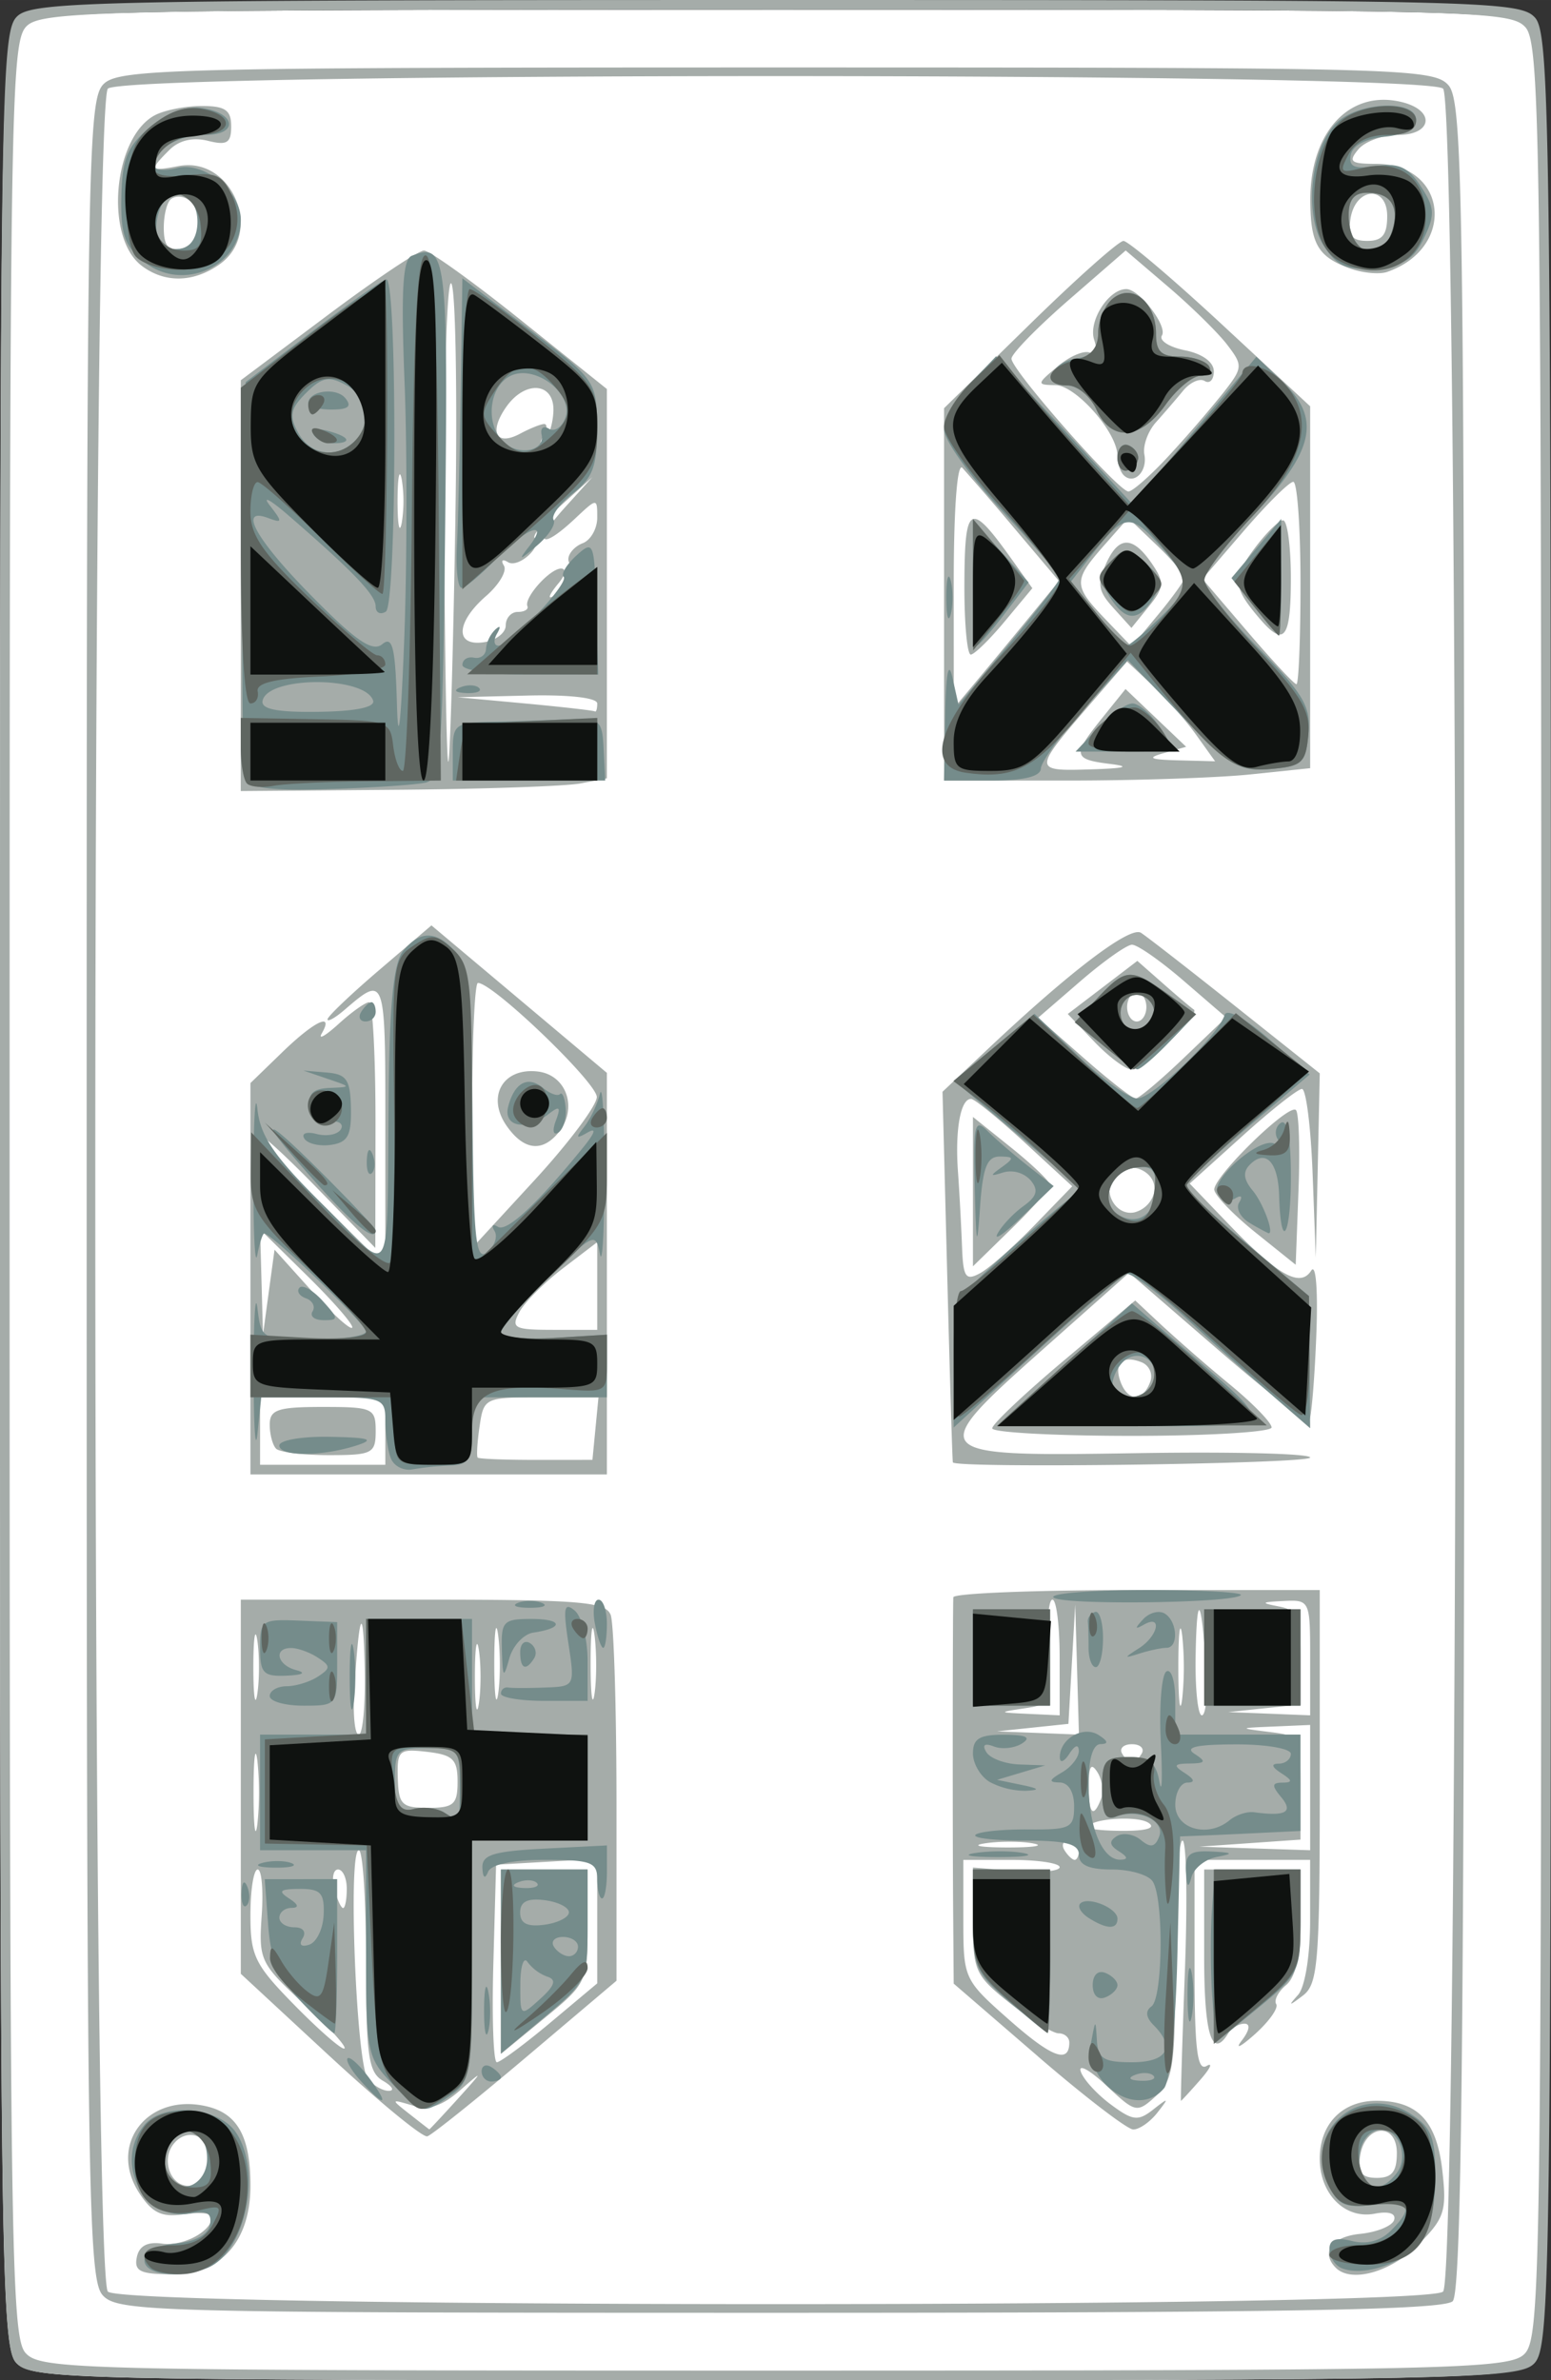 <svg xmlns="http://www.w3.org/2000/svg" viewBox="0 0 42.598 65.352" height="247" width="161"><rect x="0" y="0" width="42.598" height="65.352" fill="#333333" stroke="none"/><path d="M220.218-27.087c-.403-.445-.438-3.053-.438-32.106 0-30.299.02-31.64.483-32.06.442-.4 2.253-.438 20.597-.438 19.149 0 20.134.023 20.55.484.403.445.438 3.053.438 32.106 0 30.299-.02 31.64-.483 32.06-.442.4-2.253.438-20.597.438-19.149 0-20.134-.023-20.55-.484z" style="fill:#fff;fill-opacity:1;stroke-width:.265" transform="translate(-133.308 27.663)"/><path style="fill:#fff;fill-opacity:1;stroke-width:.266" d="M-192.87 28.912c-.407-.444-.443-3.052-.443-32.106 0-30.298.02-31.64.49-32.06.445-.399 2.275-.437 20.808-.437 19.347 0 20.342.023 20.763.484.406.444.442 3.052.442 32.105 0 30.3-.02 31.64-.488 32.06-.446.4-2.276.438-20.81.438-19.346 0-20.341-.023-20.762-.484z" transform="translate(193.313 35.956)"/><path style="fill:#a5aca9;stroke-width:.265" d="M-233.893 125.888c-.402-.444-.438-3.062-.438-32.238 0-30.427.02-31.773.484-32.192.442-.4 2.271-.438 20.861-.438 19.405 0 20.398.023 20.815.484.403.444.438 3.061.438 32.238 0 30.427-.02 31.772-.484 32.192-.441.4-2.27.438-20.86.438-19.406 0-20.399-.023-20.816-.484zm41.412-.219c.463-.42.484-1.756.484-31.927 0-28.93-.036-31.53-.438-31.974-.417-.46-1.402-.484-20.55-.484-18.345 0-20.156.039-20.597.438-.464.42-.484 1.757-.484 31.928 0 28.93.035 31.529.438 31.973.417.461 1.401.484 20.55.484 18.344 0 20.155-.038 20.597-.438zm-39.03-1.633c-.403-.444-.439-2.933-.439-30.386 0-28.633.021-29.92.484-30.34.44-.399 2.106-.438 18.48-.438 17.098 0 18.018.024 18.434.484.402.444.438 2.941.438 30.506 0 22.998-.074 30.097-.318 30.34-.24.241-4.706.318-18.48.318-17.259 0-18.184-.024-18.6-.484zm36.815-.098c.46-.461.46-60.023 0-60.484-.46-.46-36.212-.46-36.671 0-.461.461-.461 60.023 0 60.484.459.459 36.212.459 36.67 0zm-35.877-.94c.062-.312.288-.435.696-.377.579.082 1.367-.341 1.367-.734 0-.102-.347-.135-.77-.073-.607.09-.866-.033-1.22-.573-.888-1.356.247-2.79 1.883-2.38.822.207 1.165.845 1.165 2.166 0 1.526-.804 2.435-2.155 2.435-.867 0-1.042-.084-.966-.463zm2.01-2.614c.096-.662-.577-1.01-.99-.512-.387.465-.057 1.255.481 1.152.236-.045.466-.333.51-.64zm30.921 2.901c-.421-.421-.113-.855.663-.931.462-.046.883-.216.937-.38.06-.182-.144-.25-.533-.175-.816.156-1.508-.538-1.508-1.512 0-.954.621-1.588 1.556-1.588 1.134 0 1.657.555 1.811 1.922.125 1.106.059 1.308-.668 2.034-.748.749-1.836 1.052-2.258.63zm1.676-3.15c0-.869-.885-.791-1.01.088-.065.45.046.593.462.593.412 0 .548-.169.548-.681zm-29.303-2.655-2.447-2.267V104.94h4.999c4.314 0 5.02.057 5.159.418.088.23.16 2.585.16 5.232v4.813l-2.484 2.101c-1.367 1.156-2.587 2.133-2.712 2.171-.125.039-1.329-.95-2.675-2.196zm3.523 1.154c.692-.766.7-.792.072-.24-.514.452-.873.57-1.323.435-.605-.18-.607-.176-.089.231.291.229.537.42.546.424.009.005.366-.378.794-.85zm-2.068-.485c-.398-.232-.463-.693-.463-3.3 0-1.666-.089-3.03-.198-3.03-.303 0-.07 5.895.248 6.279.154.185.414.333.578.328.164-.004.09-.129-.165-.277zm4.594-1.591 1.293-1.083v-3.418l-1.389.08-1.389.08-.075 2.712c-.042 1.491.002 2.712.095 2.712.094 0 .754-.488 1.465-1.083zm-1.352-1.678v-2.531h2.38v1.556c0 1.522-.024 1.576-1.19 2.53l-1.19.977zm-5.426 1.143c-1.18-1.087-1.229-1.19-1.145-2.405.049-.698 0-1.27-.11-1.27-.11.001-.199.563-.199 1.249 0 1.13.117 1.365 1.241 2.507.683.693 1.287 1.214 1.343 1.158.056-.056-.452-.614-1.13-1.239zm1.192-3.145c0-.29-.108-.529-.24-.529-.131 0-.177.238-.101.53.076.29.184.528.24.528.056 0 .101-.238.101-.529zm-2.454-3.506c-.059-.472-.107-.086-.107.86s.048 1.333.107.86a8.42 8.42 0 0 0 0-1.72zm5.497.564c0-.61-.127-.734-.832-.817-.778-.09-.83-.044-.81.72.022.73.11.817.833.817.704 0 .809-.094.809-.72zm-2.55-3.077c-.037-1.85-.148-1.645-.285.53-.044.69.01 1.256.121 1.256.11 0 .184-.804.164-1.786zm3.136-.53c-.06-.4-.11-.072-.11.728 0 .8.05 1.128.11.728.06-.4.06-1.055 0-1.455zm-6.085-.264c-.06-.4-.11-.073-.11.728 0 .8.05 1.128.11.727.06-.4.06-1.055 0-1.455zm6.617-.127c-.06-.476-.109-.15-.11.723-.001.873.047 1.262.107.864.06-.397.062-1.112.003-1.587zm2.646 0c-.06-.476-.109-.15-.11.723-.001.873.047 1.262.107.864.06-.397.061-1.112.003-1.587zm12.177 11.542-2.315-1.998-.016-2.162c-.016-2.214-.012-8.09.006-8.445.006-.11 2.272-.199 5.037-.199h5.027v5.392c0 4.825-.048 5.428-.463 5.742-.394.298-.413.295-.132-.02.19-.214.33-1.08.33-2.039v-1.667h-3.174v2.927c0 2.267.074 2.882.33 2.732.182-.106.104.065-.173.381-.277.316-.515.575-.53.576-.013 0 .035-1.608.108-3.573.073-1.965.043-3.573-.066-3.572-.11 0-.198 1.47-.198 3.267 0 2.94-.054 3.314-.534 3.749-.52.47-.555.463-1.358-.29-.453-.425-.771-.601-.706-.392.064.21.432.616.816.903.611.456.758.475 1.174.148.433-.34.443-.332.112.09-.2.254-.497.46-.661.456-.164-.004-1.34-.906-2.614-2.005zm.86-.384c0-.137-.132-.249-.293-.249-.16 0-.756-.367-1.323-.816-.974-.772-1.03-.895-1.03-2.276v-1.46l1.19.095c.656.053 1.191.005 1.191-.105s-.595-.2-1.323-.2h-1.322v1.639c0 1.623.012 1.65 1.256 2.75 1.175 1.037 1.654 1.217 1.654.622zm.265-5.276c0-.146-.127-.265-.28-.265-.155 0-.207.12-.117.265.09.145.216.264.28.264.064 0 .117-.119.117-.264zm-1.254-.186c-.325-.063-.92-.065-1.322-.004-.403.06-.136.112.591.114.728.002 1.057-.048.731-.11zm7.604-1.534v-1.72l-.993.043c-.976.041-.979.044-.132.149.85.105.86.122.86 1.531v1.425l-1.39.097-1.388.097 1.521.049 1.522.049zm-4.45.962c-.321-.204-1.636-.102-1.636.127 0 .056.447.1.992.098.633-.003.866-.084.645-.225zm-1.292-.655c.075-.195.03-.523-.1-.728-.171-.271-.237-.175-.24.355-.004.79.126.932.34.373zm1.111-1.233c.09-.145-.029-.265-.264-.265-.236 0-.355.12-.265.265.09.146.21.265.265.265.055 0 .174-.12.264-.265zm-1.77-2.315-.051-1.786-.094 1.638-.093 1.639-.98.103-.98.103 1.124.044 1.125.045zm2.888-.926c-.059-.473-.107-.086-.107.86s.048 1.333.107.86a8.42 8.42 0 0 0 0-1.72zm-3.367.595c0-.873-.089-1.587-.198-1.588-.11 0-.158.646-.109 1.436.087 1.4.07 1.438-.661 1.548-.728.109-.725.114.109.152l.86.04zm4.024.33c-.13-2.01-.256-2.183-.289-.396-.017.91.06 1.654.17 1.654.11 0 .164-.566.12-1.257zm2.856-.33c0-1.564-.011-1.587-.728-1.551-.624.03-.643.052-.132.15.52.1.595.278.595 1.404v1.288l-.992.104-.992.104 1.124.044 1.125.045zm-1.878 10.517c.215-.28.244-.463.073-.463-.154 0-.355.12-.444.265-.449.725-.662.042-.662-2.117v-2.381h2.646v1.423c0 .937-.135 1.534-.394 1.75-.217.18-.34.415-.273.523.067.108-.199.481-.59.83-.391.348-.552.425-.356.17zm-27.227-20.916v-5.372l.873-.846c.885-.858 1.432-1.117 1.085-.515-.105.182.104.063.464-.264.36-.328.737-.595.837-.595.1 0 .179 1.518.176 3.373l-.005 3.373-1.583-1.627c-.87-.895-1.582-1.546-1.582-1.447 0 .098.774.946 1.72 1.884l1.72 1.704v-3.91c0-4.098-.001-4.102-1.125-3.137-.255.219-.463.334-.463.257 0-.078.642-.69 1.427-1.36l1.427-1.22 2.41 2.025 2.409 2.025v11.024h-9.79zm3.705 4.182v-.927h-3.44V101.237h3.44zm-2.999.485c-.097-.097-.176-.395-.176-.662 0-.411.22-.485 1.455-.485 1.376 0 1.455.036 1.455.662 0 .614-.091.661-1.279.661-.703 0-1.358-.08-1.455-.176zm8.77-.553.083-.859h-1.574c-1.548 0-1.577.014-1.691.796-.064.437-.088.824-.052.86.035.035.759.064 1.608.063l1.543-.001.083-.859zm-7.801-3.788c.557.619 1.06 1.077 1.118 1.019.058-.058-.487-.69-1.211-1.403l-1.317-1.297.04 1.445.04 1.446.158-1.167.159-1.167zm7.85-.127v-1.204l-.938.716c-.517.394-1.057.936-1.2 1.204-.236.441-.146.488.938.488h1.2zm-.012-5.186c.011-.386-2.85-3.135-3.265-3.135-.089 0-.161 1.637-.16 3.638l.002 3.638 1.705-1.852c.938-1.018 1.711-2.048 1.718-2.289zm-2.474.793c-.563-.805-.108-1.607.85-1.496.8.092 1.113 1.025.566 1.684-.45.541-.952.474-1.416-.188zm12.253 9.235c-.013-.036-.083-2.34-.154-5.12l-.13-5.055 1.278-1.204c2.253-2.123 3.876-3.351 4.173-3.16.16.102 1.33 1.012 2.6 2.022l2.31 1.837-.054 2.529-.055 2.529-.088-2.315c-.048-1.273-.18-2.315-.292-2.315-.112 0-.852.584-1.643 1.299l-1.44 1.299 1.059 1.103c1.358 1.416 1.975 1.765 2.278 1.287.132-.21.19.55.138 1.83-.048 1.202-.137 2.236-.198 2.297-.06.06-1.197-.83-2.526-1.979l-2.415-2.089-2.277 2.023c-3.363 2.988-3.332 3.024 2.486 2.93 2.62-.043 4.763.011 4.763.12 0 .173-9.752.305-9.813.132zm2.246-6.514 1.033-1.065-1.297-1.194c-.714-.656-1.379-1.198-1.478-1.204-.289-.017-.445.83-.365 1.974.041.582.091 1.509.112 2.06.032.869.098.968.5.748.254-.139.927-.732 1.495-1.319zm-1.694-.919v-2.05l1.059.85c.582.468 1.058.926 1.058 1.017 0 .092-.476.632-1.058 1.2l-1.059 1.034zm4.978.021c.105-.547-.659-.915-1.062-.512s-.035 1.167.512 1.062a.75.75 0 0 0 .55-.55zm.814-3.692 1.162-1.111-1.162-1.002c-.639-.552-1.28-1-1.426-.995-.146.004-.785.457-1.421 1.007l-1.157 1 1.26 1.108c.693.61 1.333 1.108 1.421 1.107.089-.002.684-.503 1.323-1.114zm-2.456-.442-.732-.764.956-.729.955-.729.72.634c.395.348.77.664.831.702.194.118-1.385 1.65-1.7 1.65-.164 0-.627-.343-1.03-.764zm1.427-.955c0-.218-.12-.397-.265-.397-.145 0-.264.179-.264.397 0 .218.119.397.264.397.146 0 .265-.179.265-.397zm-4.234 11.567c0-.113.884-.95 1.964-1.858l1.964-1.652.748.7a49.481 49.481 0 0 0 1.873 1.625c.618.51 1.124 1.031 1.124 1.16 0 .127-1.726.232-3.836.232s-3.837-.093-3.837-.207zm4.333-1.258a.422.422 0 0 0-.247-.562c-.518-.199-.754.04-.555.56.201.524.602.524.802.001zm2.89-4.125c-.61-.491-1.116-1.017-1.124-1.17-.017-.363 2.05-2.378 2.243-2.185.081.082.113 1.07.07 2.198l-.077 2.049zm-27.86-17.754V71.46l2.377-1.78c1.308-.98 2.501-1.781 2.653-1.781.152 0 1.344.855 2.65 1.901l2.374 1.901V82.39l-.728.14c-.4.076-2.662.155-5.027.174l-4.3.035zm5.893-1.87c.057-3.462.004-6.356-.117-6.431-.12-.075-.206 2.936-.19 6.692.018 3.756.07 6.65.118 6.432.047-.218.133-3.23.19-6.692zm3.896 5.105c0-.156-.784-.245-1.918-.217l-1.918.046 1.852.171c1.019.095 1.882.193 1.918.218.037.026.066-.072.066-.218zm-2.513-2.143c0-.203.149-.37.33-.37.182 0 .302-.071.265-.158-.098-.233.618-1.033.925-1.033.147 0 .119.176-.065.397-.516.622-.141.464.422-.178.277-.316.355-.487.173-.38-.182.105-.33.063-.33-.096s.178-.357.397-.44c.218-.085.396-.4.396-.7 0-.545-.002-.545-.612.028-.947.89-1.168.68-.297-.284l.777-.86-.857.774c-.471.426-.8.832-.73.902.227.227-.449.837-.733.661-.151-.093-.201-.05-.111.096.09.146-.13.52-.488.832-.835.726-.865 1.394-.057 1.27.327-.05.595-.257.595-.46zm-2.856-4.008c-.063-.328-.115-.06-.115.595s.052.923.115.595a3.768 3.768 0 0 0 0-1.19zm3.912-1.521c.091 0 .08.148-.025.33-.104.182-.09.24.03.13.122-.11.234-.473.248-.807.035-.795-.77-.87-1.295-.123-.484.691-.278 1.088.381.735.273-.146.57-.265.661-.265zm10.982 4.678v-5.112l2.348-2.297c1.29-1.263 2.451-2.296 2.58-2.296.127 0 1.333 1.022 2.68 2.27l2.447 2.27v9.936l-1.627.17c-.894.094-3.156.17-5.027.17h-3.4zm4.564 4.655c-1.027-.127-1.046-.235-.218-1.264l.638-.793.833.793.832.793-.612.173c-.478.134-.39.178.398.199l1.01.026-.522-.728c-.286-.4-.83-1.016-1.209-1.37l-.688-.641-.991 1.145c-1.602 1.851-1.602 1.864-.013 1.816.95-.029 1.125-.077.543-.149zm-2.189-4.068.782-.953-1.208-1.429a83.214 83.214 0 0 0-1.446-1.68c-.142-.15-.237 1.136-.237 3.175l.001 3.427.663-.794c.365-.437 1.015-1.222 1.445-1.746zm-1.816-.916c.011-2.18.155-2.245 1.327-.598l.539.757-.75.901c-.411.496-.834.91-.938.921-.104.01-.184-.88-.178-1.98zm9.231.016c0-1.528-.09-2.778-.198-2.778-.11 0-.715.6-1.347 1.333l-1.148 1.333 1.235 1.445c.679.795 1.285 1.445 1.346 1.445.062 0 .112-1.25.112-2.778zm-1.11.992c-.744-.867-.767-1.113-.175-1.912.325-.44.687-.8.806-.8.118 0 .214.715.214 1.588 0 1.658-.18 1.898-.844 1.124zm-2.072-1.14c.004-.083-.343-.485-.77-.894l-.778-.745-.67.761c-.845.962-.843 1.097.038 2.017l.724.755.724-.873c.399-.48.728-.94.732-1.022zm-1.96.83c-.42-.465-.45-.659-.188-1.233.347-.762.744-.742 1.28.065.312.47.296.621-.116 1.13l-.477.589zm1.538-4.188a35.121 35.121 0 0 0 1.482-1.715c.542-.693.546-.748.107-1.323-.253-.33-.983-1.047-1.623-1.593l-1.163-.993-1.569 1.363c-.862.75-1.568 1.474-1.568 1.608 0 .313 2.936 3.646 3.212 3.646.114 0 .619-.447 1.122-.993zm-1.254.544c-.093-.093-.17-.332-.17-.532 0-.636-1.136-1.93-1.703-1.939-.525-.008-.522-.027.078-.527.342-.286.742-.446.888-.355.162.1.2-.044.096-.37-.161-.508.399-1.385.884-1.385.36 0 1.139 1.016.979 1.274-.085.137.201.32.635.407.478.096.79.324.79.577 0 .23-.112.35-.25.266-.136-.085-.404.036-.594.268-.191.232-.527.622-.747.868-.22.246-.362.643-.316.883.09.467-.29.845-.57.565zm-26.97-5.75c-1.024-.776-.784-3.517.361-4.13.262-.14.841-.255 1.287-.255.649 0 .811.112.811.558 0 .459-.114.53-.642.397-.411-.103-.792-.012-1.058.255-.554.553-.532.591.254.44 1.473-.28 2.354 1.838 1.123 2.7-.718.503-1.503.516-2.136.036zm1.622-1.049c.098-.507-.427-1.022-.804-.79-.116.073-.21.43-.21.797 0 .489.12.641.46.576.252-.048.502-.31.554-.583zm31.536 1.114c-.854-.317-1.056-.671-1.061-1.858-.008-1.888 1.087-3.057 2.524-2.697.916.23.83.899-.115.899-.419 0-.91.179-1.09.397-.281.338-.21.397.477.397 1.974 0 2.22 2.307.316 2.967-.218.076-.69.029-1.05-.105zm1.051-1.426c0-.869-.885-.792-1.01.088-.065.45.047.592.463.592.412 0 .547-.168.547-.68z" transform="translate(234.33 -61.02)"/><path style="fill:#758c8b;stroke-width:.265" d="M-230.362 123.081c0-.235.327-.411.858-.463.536-.051.888-.243.939-.511.06-.319-.076-.4-.527-.316-1.278.239-2.131-1.393-1.27-2.43.514-.62 2.011-.505 2.499.19.75 1.07.27 3.339-.791 3.746-.775.298-1.708.18-1.708-.216zm1.72-2.794c0-.414-.171-.688-.464-.744-.524-.1-.864.533-.624 1.16.253.658 1.088.338 1.088-.416zm31.154 3.005c-.181-.077-.33-.31-.33-.519 0-.267.185-.333.623-.223.398.1.78-.001 1.058-.279.654-.653.533-.831-.483-.713-.785.092-.965.006-1.234-.582-.683-1.499.897-2.814 2.287-1.903.553.362.66.64.66 1.72 0 .84-.161 1.477-.464 1.834-.482.57-1.546.904-2.117.665zm1.494-2.575c.369-.444.11-1.224-.406-1.224-.454 0-.74.642-.529 1.19.19.495.542.508.935.034zm-27.572-2.495c-.68-.711-.71-.862-.71-3.572v-2.83h-2.911v-3.175h2.91v-3.175h2.911v3.175h3.175v2.91h-3.175v3.293c0 3.102-.034 3.316-.588 3.704-.769.538-.782.536-1.612-.33zm1.863-8.201c0-.965-.036-1.006-.89-1.006-.836 0-.89.054-.89.904 0 .756.082.883.5.774.275-.072.662-.029.86.097.198.125.373.23.39.232.017.002.03-.448.03-1.001zm-2.707 8.147c-.265-.292-.432-.578-.372-.635.06-.058.322.18.584.53.577.772.449.836-.212.105zm20.394.024c-.266-.294-.41-.767-.342-1.125.117-.616.118-.616.154-.022.03.497.189.596.962.596.967 0 1.206-.408.597-1.017-.214-.214-.235-.393-.06-.516.312-.219.342-2.943.036-3.428-.114-.182-.617-.331-1.118-.331-.633 0-.91-.121-.91-.397 0-.306-.343-.397-1.5-.397-.824 0-1.428-.07-1.341-.158.087-.086.732-.153 1.433-.148 1.178.01 1.275-.039 1.275-.635 0-.395-.154-.65-.397-.654-.311-.006-.297-.066.066-.278.255-.148.462-.413.46-.587-.003-.195-.104-.164-.261.079-.141.218-.258.263-.26.099-.008-.51.639-.885 1.063-.617.263.167.282.247.057.25-.21.002-.33.397-.33 1.08 0 1.192.376 2.1.868 2.094.224-.003.213-.073-.037-.231-.261-.166-.276-.279-.055-.416.168-.103.464-.056.659.106.267.222.391.198.504-.096.168-.437-.58-.78-1.188-.547-.286.11-.382-.078-.382-.744 0-.794.079-.89.728-.89.574 0 .753.144.85.684.068.376.084-.12.036-1.1-.048-.982.021-1.852.155-1.935.133-.082.242.274.242.792v.942h3.44v2.646l-.992.048c-.546.027-1.29.061-1.654.076l-.661.026-.075 3.281c-.043 1.866-.2 3.432-.363 3.63-.413.497-1.127.428-1.66-.16zm1.364-.182c-.088-.088-.317-.097-.508-.02-.21.084-.148.146.16.159.28.011.435-.051.348-.14zm2.09-7.012c.178-.148.48-.247.674-.221.87.118 1.088-.002.747-.412-.266-.32-.26-.398.034-.401.285-.003.277-.06-.034-.26-.265-.172-.287-.259-.066-.261.182-.002.33-.124.33-.269 0-.146-.68-.263-1.52-.26-1.08.002-1.407.078-1.125.26.329.213.306.258-.133.265-.439.007-.461.051-.132.264.265.171.287.258.066.26-.182.003-.33.277-.33.61 0 .662.895.917 1.489.425zm-20.54 6.892c0-.154.12-.207.265-.117.146.09.265.216.265.28 0 .064-.12.117-.265.117-.146 0-.265-.126-.265-.28zm.53-3.014v-2.527h2.38v1.531c0 1.492-.03 1.558-1.19 2.527l-1.19.995zm1.277.417a1.203 1.203 0 0 1-.546-.404c-.107-.16-.196.114-.198.61-.004.895 0 .898.545.403.401-.363.455-.527.199-.61zm.84-.827c0-.146-.186-.265-.413-.265-.227 0-.34.12-.25.265.09.145.276.264.413.264.137 0 .25-.119.25-.264zm-.25-.94c0-.138-.3-.289-.669-.335-.472-.059-.67.041-.67.34 0 .3.195.398.67.334.367-.05.668-.202.669-.34zm-.88-.808c-.089-.088-.317-.097-.508-.02-.21.084-.148.147.16.16.279.01.435-.052.347-.14zm-1.45 3.467c.003-.582.057-.789.12-.46.064.33.061.806-.004 1.059-.067.253-.118-.016-.116-.599zm20-.333c-.05-.69-.054-1.76-.01-2.379l.082-1.124h2.351v1.423c0 1.362-.05 1.465-1.165 2.379l-1.166.954-.091-1.253zm-25.017.135c-.632-.663-.841-1.147-.913-2.117l-.094-1.256H-225.07v2.116c0 1.164-.037 2.117-.08 2.117-.045 0-.45-.387-.902-.86zm.611-2.403c.023-.592-.084-.705-.661-.702-.541.003-.604.059-.291.26.264.172.286.259.066.261-.182.002-.33.123-.33.269 0 .145.185.264.412.264.239 0 .334.126.227.3-.112.18-.04.25.183.176.202-.067.38-.44.394-.828zm18.825 2.393c-.912-.782-.992-.961-.992-2.239v-1.389h2.117v2.249c0 1.237-.03 2.244-.066 2.239-.037-.005-.513-.392-1.059-.86zm4.901-.188c0-.655.052-.923.115-.596.063.328.063.863 0 1.19-.063.328-.115.06-.115-.594zm-2.604-.265c0-.273.141-.415.34-.339.187.072.34.225.34.339 0 .114-.153.267-.34.338-.199.077-.34-.065-.34-.338zm-.106-1.842c-.214-.135-.32-.315-.236-.399.208-.208 1.022.124 1.022.417 0 .302-.291.295-.786-.018zm-23.27-.694c.012-.308.075-.37.16-.16.076.192.067.42-.021.508-.088.088-.15-.069-.14-.348zm9.768-.374c0-.464-.176-.53-1.433-.53-.899 0-1.483.124-1.566.331-.084.207-.142.165-.155-.11-.017-.359.296-.456 1.7-.529l1.72-.088v.727c0 .4-.06.728-.133.728-.073 0-.133-.238-.133-.53zm16.17-.199c-.025-.488.1-.589.698-.56.599.03.625.057.148.15-.318.061-.632.313-.697.559-.083.316-.127.273-.148-.149zm-25.359-.25c.258-.066.615-.062.794.01.179.073-.032.128-.468.123-.437-.005-.583-.065-.326-.132zm19.578-.27c.402-.061.997-.06 1.323.004.325.062-.004.112-.731.11-.728-.002-.994-.053-.592-.114zm.393-1.948c-.254-.149-.463-.502-.463-.786 0-.407.182-.515.86-.512.607.003.75.073.487.24-.205.13-.552.167-.77.083-.26-.1-.332-.045-.208.157.105.17.512.321.904.336l.712.026-.662.198-.661.198.661.137c.5.103.533.143.132.164a2.105 2.105 0 0 1-.992-.241zm-17.581-2.89c0-.8.05-1.127.11-.727s.06 1.055 0 1.455c-.06.4-.11.073-.11-.728zm-2.196.53c0-.146.208-.267.463-.27.254-.001.641-.12.86-.264.352-.231.352-.29 0-.52-.219-.144-.546-.263-.728-.265-.5-.006-.396.469.132.607.285.074.183.133-.264.152-.639.027-.728-.067-.728-.762 0-.754.05-.79 1.058-.75l1.059.042v1.147c0 1.135-.01 1.147-.926 1.147-.51 0-.926-.119-.926-.264zm6.35-.067c0-.109.089-.184.198-.167.11.017.567.017 1.016 0 .817-.031.818-.033.638-1.219-.148-.976-.117-1.135.174-.894.195.162.355.786.355 1.387v1.092h-1.19c-.656 0-1.191-.09-1.191-.199zm12.964-.992v-1.323h2.117v2.646h-2.117zm6.35 0v-1.323h2.646v2.646h-2.646zm-19.288-.198c-.024-.795.037-.86.811-.86.866 0 .901.25.053.375-.265.039-.561.357-.66.708-.158.567-.18.542-.204-.223zm.503.05c0-.227.12-.337.269-.246.148.091.2.277.116.412-.227.367-.385.299-.385-.166zm15.61-.116c0-.291-.009-.616-.02-.721-.01-.106.079-.225.199-.265.12-.04.218.284.218.721s-.09.794-.198.794c-.11 0-.199-.238-.199-.53zm1.39.007c.521-.336.644-.935.132-.646-.254.144-.26.11-.023-.146.169-.183.437-.253.595-.156.35.216.384.94.045.94-.134 0-.462.07-.728.153-.453.142-.454.133-.022-.145zm-14.948-.669c-.07-.364-.024-.661.101-.661s.228.297.228.661c0 .364-.046.662-.101.662-.056 0-.159-.298-.228-.662zm-2.118-.572c.181-.073.48-.073.661 0 .182.074.033.134-.33.134-.364 0-.513-.06-.331-.134zm14.709-.155c-.067-.11 1.095-.199 2.583-.199 1.488 0 2.642.064 2.564.142-.224.224-5.012.277-5.147.057zm-18.197-3.818c-.083-.216-.15-.68-.15-1.033 0-.61-.079-.64-1.704-.64h-1.704l-.104.993c-.057.545-.105-.199-.106-1.654 0-1.455.046-2.259.105-1.786.105.852.12.86 1.545.86.791 0 1.438-.1 1.438-.222 0-.194-2.594-2.688-2.796-2.688-.042 0-.129.268-.192.595-.063.327-.11-.655-.106-2.183.005-1.528.054-2.352.11-1.831.08.748.458 1.3 1.807 2.638 1.974 1.956 1.738 2.377 1.801-3.214.027-2.389.14-3.456.401-3.77.468-.564.905-.554 1.437.034.349.386.433 1.202.462 4.51.031 3.42.093 3.99.406 3.732.203-.169.292-.43.198-.582-.093-.152-.051-.202.094-.113.244.151 1.077-.623 2.34-2.177.33-.406.375-.557.124-.412-.319.183-.337.153-.095-.153.166-.21.361-.62.433-.91.071-.292.127.72.124 2.248-.003 1.528-.059 2.495-.124 2.15-.114-.603-.175-.575-1.42.65-.714.705-1.3 1.386-1.3 1.514 0 .128.656.192 1.456.142l1.456-.09v.86l-.001.86h-3.704v.926c0 .778-.095.929-.595.946a8.183 8.183 0 0 0-1.04.106c-.245.047-.513-.09-.596-.306zm-3.06-.35c0-.146.621-.252 1.388-.238 1.093.021 1.248.072.728.239-.959.307-2.117.307-2.117 0zm18.52-2.225c0-1.7.021-1.752 1.124-2.768a47.676 47.676 0 0 1 1.757-1.545l.631-.51-1.75-1.486-1.751-1.485 1.104-.917 1.104-.917 1.206 1.161c.663.639 1.39 1.163 1.615 1.164.415.004 2.223-1.722 2.402-2.293.058-.184.558.088 1.217.661l1.118.974-1.706 1.455c-.938.8-1.71 1.523-1.713 1.605-.004.083.759.797 1.697 1.588l1.704 1.437.015 1.814.016 1.813-.993-.86a153.62 153.62 0 0 1-2.41-2.157c-.779-.713-1.519-1.26-1.644-1.217-.125.043-1.243 1.009-2.485 2.147l-2.258 2.068zm5.556-4.833c0-.523-.116-.635-.592-.567-.662.095-.967.966-.45 1.285.537.333 1.042-.015 1.042-.718zm-2.513 4.84 1.852-1.685 1.483 1.284c2.56 2.215 2.65 2.09-1.517 2.088l-3.67-.002 1.852-1.685zm2.428.472c.237-.618-.498-.994-.898-.459-.178.237-.26.533-.183.657.232.376.908.253 1.08-.198zm-23.08-1.935c.083-.133 0-.295-.183-.36-.182-.066-.262-.196-.176-.29.086-.093.372.07.636.361.444.491.447.53.027.53-.25 0-.386-.108-.304-.241zm18.187-3.415c-.043-1.719-.004-1.893.347-1.542.217.218.716.648 1.108.956l.713.561-.88.849c-.483.467-.78.67-.66.452.119-.219.438-.557.709-.752.375-.27.421-.439.195-.712a.746.746 0 0 0-.74-.215c-.38.12-.387.1-.047-.144.345-.248.338-.286-.052-.29-.354-.003-.47.29-.547 1.385-.083 1.188-.104 1.11-.146-.548zm-18.04-.062c-1.685-1.876-1.618-2.052.119-.315.807.808 1.468 1.51 1.468 1.56 0 .34-.56-.1-1.588-1.245zm25.592 1.049c-.257-.15-.388-.403-.29-.562.104-.167.058-.214-.108-.112-.158.098-.374.037-.48-.135-.229-.37 1.189-1.595 1.57-1.36.141.087.176.029.078-.129-.098-.158-.056-.362.091-.453.172-.106.27.432.27 1.48 0 1.645-.278 2.092-.323.52-.026-.922-.368-1.286-.8-.853-.202.2-.18.409.077.718.29.35.601 1.2.427 1.167a6.667 6.667 0 0 1-.512-.281zm-24.249-1.718c.013-.308.076-.37.16-.16.077.191.067.42-.02.508-.089.087-.151-.069-.14-.348zm-1.716-.6c-.089-.143.06-.197.342-.124.275.072.572.015.66-.127.087-.142-.044-.241-.291-.221-.248.02-.494-.172-.546-.427-.069-.33.08-.47.519-.49.612-.026.612-.027-.047-.251l-.661-.226.643.054c.544.045.645.195.661.98.015.753-.088.94-.552 1.006-.314.045-.641-.033-.728-.173zm6.907-.488c.145-.385.106-.42-.201-.183-.61.473-1.253.35-1.106-.21.172-.657.543-.853.96-.506.189.157.397.232.462.166.065-.065.136.112.157.394.022.282-.071.58-.206.664-.138.085-.166-.057-.066-.325zm15.039-2.063-.785-.64.632-.674c.767-.816.907-.824 1.907-.111l.788.56-.73.763c-.402.419-.797.757-.88.752-.081-.005-.501-.298-.932-.65zm1.327-.686c.273-.441-.34-.947-.705-.582-.306.305-.115.87.294.87.128 0 .313-.13.411-.288zm-21.71-.242c.09-.145.216-.264.28-.264.065 0 .117.119.117.264 0 .146-.126.265-.28.265-.154 0-.207-.12-.117-.265zm-3.182-6.405c-.075-.196-.104-2.725-.065-5.62l.072-5.263 1.85-1.41c1.017-.776 1.925-1.41 2.017-1.41.3 0 .285 8.933-.016 9.12-.154.094-.28.03-.28-.144 0-.314-.608-.95-2.38-2.485-.51-.442-.748-.572-.53-.29.358.462.354.497-.04.35-.85-.32-.33.603 1.231 2.18 1.194 1.207 1.635 1.504 1.902 1.282.28-.233.358.086.402 1.662.034 1.202.11.52.199-1.773.078-2.048.083-5.232.01-7.075-.1-2.537-.051-3.382.2-3.478.952-.364.993-.037.917 7.24-.068 6.468-.116 7.122-.53 7.223-.25.062-1.437.142-2.638.18-1.636.05-2.219-.023-2.321-.29zm3.508-2.142c-.226-.679-2.902-.672-3.036.008-.045.23.404.318 1.534.302 1.025-.014 1.564-.125 1.502-.31zm-.511-7.116c.49-.491.376-1.22-.244-1.552-.461-.247-.655-.207-1.085.223-.43.43-.47.624-.223 1.085.332.62 1.061.735 1.552.244zm-1.123-.187c-.081-.132.09-.178.382-.102.618.162.696.342.148.342-.21 0-.448-.108-.53-.24zm-.147-.856c0-.343.762-.451 1.016-.145.19.229.087.315-.377.315-.352 0-.64-.077-.64-.17zm3.969 9.562c0-.753.057-.795 1.124-.82.619-.014 1.541-.044 2.05-.066.87-.037.93.014.97.82l.043.86H-221.895zm13.525-.992c.02-1.167.089-1.528.198-1.042l.167.744 1.39-1.665c.763-.915 1.388-1.729 1.388-1.807 0-.078-.714-.911-1.587-1.852-.873-.94-1.588-1.944-1.588-2.23 0-.285.322-.855.715-1.265l.715-.746 1.872 2.03 1.872 2.03 1.702-2.022 1.702-2.024.745.715c1.04.995.837 1.88-.836 3.648-.739.78-1.342 1.576-1.342 1.766.001.19.664 1.024 1.474 1.852 1.271 1.3 1.46 1.624 1.387 2.381-.076.797-.17.884-1.04.956-.862.072-1.104-.072-2.437-1.455l-1.48-1.535-1.19 1.323c-.654.727-1.194 1.472-1.2 1.654-.009.218-.46.33-1.336.33h-1.323zm5.84-2.629c.9-.86.908-1.067.086-2-.815-.926-1.011-.914-1.813.11l-.656.838.703.882c.387.484.756.881.821.881.065 0 .452-.32.86-.71zm-1.333-.645c-.298-.478-.29-.625.06-.975.373-.373.462-.367.934.061.431.39.468.561.21.975-.408.653-.77.634-1.204-.061zm-.305 3.605c.342-.364.765-.661.941-.661.177 0 .516.297.754.661l.434.661h-2.751zm-17.512-1.107c.19-.076.419-.067.507.021.088.088-.069.15-.348.14-.308-.014-.37-.076-.16-.16zm.05-.613c0-.145.143-.235.318-.198.175.036.324-.073.33-.243a.88.88 0 0 1 .254-.529c.14-.128.16-.082.05.11-.105.182-.088.331.038.331.325 0 1.957-1.726 1.79-1.893-.076-.076.083-.338.352-.583.473-.428.493-.377.545 1.413l.054 1.857h-1.866c-1.067 0-1.866-.113-1.866-.265zm14.022-2.253V75.3l.764.855.764.855-.663.869c-.365.478-.708.87-.764.87-.055 0-.1-.777-.1-1.725zm7.717.65-.617-.782.684-.812.683-.812v1.608c0 .884-.03 1.6-.066 1.593-.037-.008-.344-.366-.684-.796zm-8.45-.249c0-.51.055-.718.122-.463.066.255.066.672 0 .926-.067.255-.121.046-.121-.463zm-13.441-1.389c.032-.618.079-2.53.104-4.25l.047-3.124 1.843 1.405c1.831 1.396 1.844 1.414 1.853 2.69.007 1.062-.107 1.375-.656 1.807-.365.287-.606.616-.535.73.07.115-.134.433-.456.707-.486.414-.524.42-.226.035.596-.77-.082-.52-.897.33-.418.437-.844.795-.947.795-.103 0-.162-.506-.13-1.125zm2.327-3.078c-.04-.184.05-.259.2-.166.15.093.352-.036.448-.286.258-.672-.854-1.513-1.525-1.153-.57.305-.67 1.303-.18 1.794.402.402 1.157.267 1.057-.189zm15.816.63c0-.242.128-.398.284-.345.157.052.285.207.285.346 0 .138-.128.294-.285.346-.156.052-.284-.104-.284-.346zm-.577-1.322c-.17-.372-.525-.662-.81-.662-.688 0-.445-.639.283-.746.4-.058.575-.27.575-.695 0-.336.178-.759.397-.94.531-.441 1.19.09 1.19.959 0 .49.142.629.646.629.355 0 .72.119.81.264.09.146-.015.265-.232.265-.216 0-.648.357-.96.793-.69.97-1.492 1.027-1.9.133zm-26.163-4.062c-.529-.428-.64-.748-.618-1.781.022-1.03.16-1.375.76-1.89.454-.392.988-.6 1.408-.55.972.116 1.081.742.13.742-.737 0-1.398.403-1.398.852 0 .12.287.144.638.056.735-.184 1.743.639 1.743 1.423 0 1.297-1.618 1.995-2.663 1.148zm1.472-1.098c0-.827-.81-1.044-1.053-.282-.218.687.05 1.13.615 1.021.267-.051.438-.34.438-.739zm30.938.671c-.543-.83-.385-2.578.302-3.337.557-.616 2.23-.712 2.23-.128 0 .235-.327.411-.858.463-.526.05-.888.244-.937.501-.061.325.097.393.702.304.616-.09.875.028 1.223.56.382.583.394.774.088 1.415-.279.584-.562.76-1.328.823-.804.067-1.053-.038-1.422-.6zm1.87-.404c.215-.677-.03-1.06-.677-1.06-.361 0-.513.182-.513.617 0 1.062.888 1.393 1.19.443z" transform="translate(234.33 -61.02)"/><path style="fill:#5f6661;stroke-width:.265" d="M-230.186 123.285c-.378-.378-.142-.617.608-.617.53 0 .883-.183 1.087-.565.28-.524.252-.552-.393-.39-1.062.266-1.743-.23-1.743-1.271 0-1.1.502-1.54 1.635-1.43 2.185.21 1.804 4.45-.4 4.45-.34 0-.697-.08-.794-.177zm1.628-2.93c-.094-.814-.915-1.154-1.172-.485-.245.64.085 1.21.7 1.21.45 0 .54-.138.472-.725zm30.74 2.577c0-.145.333-.264.74-.264.763 0 1.376-.413 1.376-.926 0-.175-.359-.249-.902-.186-.72.085-.966-.011-1.213-.474-.744-1.39.624-2.745 2.074-2.053.596.285.715.53.784 1.613.115 1.793-.424 2.555-1.807 2.555-.579 0-1.052-.12-1.052-.265zm1.983-2.379c.215-.677-.029-1.06-.676-1.06-.362 0-.514.182-.514.617 0 1.062.889 1.393 1.19.443zm-27.583-2.185c-.477-.51-.576-1.028-.698-3.638l-.142-3.042-1.398-.026-1.399-.025v-2.86l1.39-.08 1.388-.08V105.47h2.62l.18 1.587.18 1.588h3.106v2.91h-3.175v3.277c0 3.191-.017 3.288-.652 3.704-.813.533-.736.542-1.4-.168zm1.74-8.34c-.013-.964-.045-.998-.984-1.022-.955-.025-.97-.01-.864.887.084.719.206.888.575.791.257-.067.63-.02.828.106.198.125.382.23.41.232.027.002.043-.445.035-.993zm19.36 5.947.13-2.17.08 1.958c.045 1.077-.014 2.054-.13 2.17-.116.117-.152-.764-.08-1.958zm-2.115 1.533c0-.218.047-.396.104-.396.057 0 .173.178.256.396.084.219.037.397-.104.397-.14 0-.256-.178-.256-.397zm-15.478-1.03c.437-.37 1.002-.93 1.257-1.24.318-.389.463-.447.463-.185 0 .21-.566.768-1.257 1.241-.812.556-.976.62-.463.185zm18.918-1.735v-2.394H-198.612v1.4c0 1.334-.055 1.444-1.19 2.394l-1.191.995zm-5.623 1.205c-.904-.8-.992-.998-.992-2.238v-1.361h2.117v2.249c0 1.237-.03 2.244-.066 2.238-.037-.006-.513-.406-1.059-.888zm-19.447-.05c-.472-.372-.856-.877-.851-1.12.007-.369.06-.354.311.085.167.29.49.67.72.84.357.27.438.158.574-.793l.16-1.106.039 1.39c.022.763.01 1.387-.027 1.385-.036-.002-.453-.307-.926-.68zm5.49-1.52c0-1.116.09-2.029.199-2.029.224 0 .176 3.683-.051 3.91-.081.08-.147-.766-.147-1.882zm18.278-1.235a9.182 9.182 0 0 1-.032-1.366c.048-.74-.608-1.168-1.354-.881-.286.11-.381-.078-.381-.744 0-.8.075-.89.75-.89.555 0 .73.115.674.445-.041.244.08.631.27.86.221.266.31.924.248 1.827-.054.775-.133 1.113-.175.749zm-2.226-1.235c-.097-.097-.169-.424-.16-.728.016-.506.038-.5.27.083.26.648.206.961-.11.645zm-.125-2.073c.005-.436.065-.583.132-.325.067.257.063.614-.01.794-.073.179-.127-.032-.122-.469zm2.33-1.322c0-.219.047-.397.104-.397.057 0 .172.178.256.397.084.218.037.396-.104.396-.14 0-.256-.178-.256-.396zm-22.977-1.191c0-.364.06-.513.133-.33.074.181.074.479 0 .66-.073.183-.133.034-.133-.33zm17.685-.794v-1.323h2.117v2.646h-2.117zm6.35 0v-1.323h2.646v2.646h-2.646zm-25.887-.529c0-.364.06-.513.133-.33.074.181.074.479 0 .66-.073.183-.133.034-.133-.33zm1.852 0c0-.364.06-.513.133-.33.074.181.074.479 0 .66-.073.183-.133.034-.133-.33zm6.705-.265c-.09-.145-.037-.264.117-.264s.28.119.28.264c0 .146-.053.265-.117.265s-.19-.119-.28-.265zm14.176-.154c.013-.308.075-.37.16-.16.076.191.067.42-.021.507-.088.088-.15-.068-.139-.347zm-19.07-5.27v-.926h-3.97v-1.72l1.587.09c.875.05 1.588-.021 1.588-.158 0-.136-.714-.93-1.587-1.762-1.453-1.386-1.587-1.608-1.578-2.62l.01-1.106 1.825 1.921c1.004 1.057 1.9 1.8 1.992 1.652.091-.148.141-2.078.11-4.288-.053-3.86-.032-4.034.518-4.4.51-.338.633-.327 1.097.093.48.434.524.825.524 4.593v4.12l1.852-1.839 1.852-1.837v1.234c0 1.154-.096 1.326-1.455 2.611-.8.757-1.455 1.49-1.455 1.627 0 .139.651.21 1.455.16l1.456-.09v.795c0 .782-.023.794-1.198.7-1.984-.157-2.507.084-2.507 1.156 0 .898-.026.92-1.058.92-1.033 0-1.059-.021-1.059-.925zm18.255-1.712c.946-.865 1.84-1.575 1.985-1.579.145-.004 1.038.7 1.984 1.565l1.72 1.571-3.704.007-3.704.007zm2.557.372c.088-.228.024-.55-.142-.716-.372-.373-1.255.388-.975.84.264.428.934.353 1.117-.124zm-5.467-.776c0-.946.09-1.723.198-1.726.11-.004.886-.631 1.727-1.395l1.528-1.389-.999-.942c-.55-.519-1.328-1.19-1.73-1.49l-.732-.549 1.1-.912 1.098-.913 1.353 1.28c.743.703 1.416 1.28 1.494 1.284.078.003.72-.582 1.427-1.3l1.285-1.304 1 .803.999.803-1.633 1.452c-.898.799-1.667 1.544-1.708 1.655-.042.111.695.844 1.638 1.629l1.713 1.426.016 1.676c.009.947-.093 1.637-.235 1.588-.138-.049-1.2-.952-2.361-2.007-1.161-1.055-2.21-1.918-2.333-1.918-.121 0-1.191.893-2.378 1.984-1.186 1.092-2.226 1.985-2.312 1.985-.085 0-.155-.774-.155-1.72zm5.51-4.473c.074-.63.002-.717-.527-.641-.695.099-.99.963-.445 1.308.554.35.878.128.972-.667zm-22.072.57-.504-.595.596.504c.56.474.715.687.504.687-.05 0-.318-.268-.596-.596zm23.838-.463c-.09-.145-.037-.264.117-.264s.28.119.28.264c0 .146-.053.265-.117.265s-.19-.12-.28-.265zm-6.675-1.058c0-.655.052-.923.115-.595.063.327.063.863 0 1.19-.063.328-.115.06-.115-.595zm-18.742-.066-.777-.86.86.777c.802.724.982.943.777.943-.045 0-.432-.387-.86-.86zm26.658-.113a.879.879 0 0 0 .564-.565c.084-.317.127-.273.149.149.023.458-.107.588-.565.564-.422-.022-.465-.065-.148-.148zm-26.062-.786c-.364-.363-.175-.925.28-.837.256.05.464.256.464.46 0 .418-.467.655-.744.377zm5.5-.105c-.249-.401.423-1.133.745-.811.296.297.066 1.087-.318 1.087-.141 0-.334-.124-.428-.276zm2.123.012c.09-.146.216-.265.28-.265.065 0 .117.119.117.265 0 .145-.126.264-.28.264-.154 0-.207-.119-.117-.264zm14.033-1.983-.785-.641.632-.673c.767-.816.906-.824 1.91-.11l.79.564-.831.76c-.458.418-.855.755-.882.75-.028-.005-.403-.298-.834-.65zm1.327-.686c.273-.442-.34-.947-.705-.582-.306.305-.115.87.294.87.128 0 .313-.13.411-.288zm-24.848-6.511c-.093-.093-.17-.536-.17-.985v-.816l2.051.036c2.004.034 2.053.051 2.135.727.046.381.165.693.266.693.1 0 .212-3.185.247-7.078.048-5.167.149-7.078.373-7.078.225 0 .323 1.939.366 7.21l.057 7.21-2.02.02c-1.11.01-2.27.067-2.577.125-.308.058-.635.029-.728-.064zm5.857-.854c.111-.758.148-.775 1.939-.86l1.826-.087-.001.86v.86h-3.878zm13.884.558c-1.128-.164-.767-1.347.989-3.238.872-.938 1.586-1.838 1.588-1.999.002-.16-.712-1.072-1.585-2.025-.873-.953-1.588-1.96-1.588-2.237 0-.278.343-.834.761-1.234l.76-.729.56.71c.307.391 1.108 1.314 1.78 2.052l1.22 1.342 1.55-1.704c.851-.937 1.554-1.792 1.56-1.902.022-.371.722-.2 1.161.286.848.937.562 2.112-.885 3.642-.728.77-1.32 1.555-1.317 1.745.003.19.664 1.049 1.469 1.907 1.218 1.3 1.45 1.698 1.383 2.382-.072.738-.178.828-1.059.902-1.003.083-1.442-.258-3.308-2.563l-.509-.63-1.306 1.592c-1.296 1.58-1.892 1.895-3.224 1.701zm5.362-4.217c.81-.92.803-1.063-.093-2.143l-.735-.887-.847.964-.847.965.73.914c.4.503.824.915.94.915.116 0 .5-.327.852-.728zm-1.333-.601c-.458-.506-.46-.567-.042-.986.419-.419.48-.413.984.091.525.525.526.548.042.986-.468.423-.523.418-.984-.091zm-.656 4.016c0-.415.979-1.114 1.357-.969.206.08.522.38.702.668.308.494.257.524-.866.524-.656 0-1.193-.1-1.193-.223zM-227.716 76v-4.335l1.91-1.472c1.05-.81 1.967-1.416 2.035-1.348.13.131.08 8.347-.053 8.48-.042.041-.786-.63-1.654-1.492-.867-.863-1.666-1.572-1.775-1.576-.11-.004-.199.359-.199.807 0 .652.325 1.127 1.631 2.381.897.862 1.73 1.567 1.852 1.567.122 0 .222.113.222.252s-.804.288-1.786.33c-1.256.056-1.767.177-1.72.41.036.182-.053.33-.199.33-.165 0-.264-1.62-.264-4.334zm3.122-2.862c.746-.747.018-1.992-.98-1.675-.29.092-.603.405-.695.696-.317.997.928 1.725 1.675.979zm-1.136-.209c-.093-.15.014-.194.249-.104.458.176.542.366.162.366-.137 0-.322-.118-.41-.262zm-.134-.797c0-.145.126-.264.28-.264.154 0 .207.119.117.264-.09.146-.216.265-.28.265-.065 0-.117-.12-.117-.265zm5.424 6.476a38.398 38.398 0 0 1 1.786-1.47l.727-.544v2.947l-1.786-.004-1.785-.004 1.058-.925zm12.835-1.535-.003-1.806.675.802c.372.442.7.84.728.887.029.046-.274.497-.672 1.003l-.725.92-.003-1.806zm7.755.648-.577-.732.634-.775.633-.774.01 1.521c.005.837-.02 1.515-.057 1.507-.036-.008-.325-.344-.642-.747zm-21.78-4.643c0-2.266.09-4.12.202-4.12.11 0 .944.6 1.852 1.334 1.561 1.264 1.65 1.396 1.65 2.475 0 1.079-.1 1.23-1.853 2.786l-1.852 1.646zm2.426-.06c.598-.542.607-.84.046-1.46-.598-.661-1.057-.607-1.575.184-.41.626-.408.702.034 1.19.577.638.867.654 1.495.085zm15.565.57c0-.243.128-.399.284-.347.157.053.285.208.285.347 0 .138-.128.294-.285.346-.156.052-.284-.104-.284-.346zm-.577-1.323c-.166-.364-.52-.662-.788-.662-.718 0-.592-.493.174-.685.463-.116.662-.347.662-.766 0-.33.178-.749.397-.93.531-.441 1.19.09 1.19.958 0 .49.142.63.646.63.355 0 .72.119.81.264.09.146-.015.265-.232.265-.216 0-.648.357-.96.793-.69.97-1.492 1.027-1.9.133zm-26.393-4.212c-.178-.215-.277-.967-.23-1.76.066-1.14.204-1.475.785-1.907.493-.368.913-.472 1.4-.35.807.203.655.688-.215.688-.634 0-1.228.448-1.228.926 0 .176.362.248.918.183.782-.09.966-.005 1.229.572.462 1.014-.266 2.023-1.46 2.023-.488 0-1.027-.169-1.199-.375zm1.786-.88c-.094-.813-.915-1.153-1.171-.484-.246.64.084 1.21.7 1.21.449 0 .539-.138.47-.725zm31.224.981c-.999-.583-.777-3.377.314-3.961.756-.405 1.848-.325 1.848.134 0 .264-.264.397-.784.397-.518 0-.883.183-1.073.538-.26.486-.225.522.363.374 1.041-.261 1.759.284 1.759 1.337 0 1.265-1.245 1.87-2.427 1.181zm1.5-.782c.215-.677-.03-1.06-.677-1.06-.361 0-.513.182-.513.617 0 1.062.888 1.393 1.19.443z" transform="translate(234.33 -61.02)"/><path style="fill:#0f1210;stroke-width:.265" d="M-230.362 122.957c0-.132.242-.176.538-.1.584.154 1.579-.571 1.579-1.15 0-.247-.233-.302-.793-.19-.951.19-1.589-.256-1.589-1.112 0-1.26 1.602-1.92 2.495-1.026.54.54.542 2.461.004 3.23-.29.414-.681.588-1.323.588-.5 0-.91-.108-.91-.24zm1.842-1.996c.483-.583.084-1.516-.608-1.418-.964.138-.852 1.774.123 1.798.091.002.31-.169.485-.38zm30.966 1.971c0-.145.274-.264.609-.264.676 0 1.243-.45 1.243-.984 0-.24-.206-.297-.664-.182-.896.224-1.452-.294-1.452-1.352 0-.91.34-1.186 1.458-1.186.907 0 1.452.689 1.452 1.835 0 1.33-.833 2.398-1.871 2.398-.426 0-.775-.12-.775-.265zm1.799-2.536c.043-.304-.111-.71-.344-.904-.592-.491-1.322.227-1.062 1.045.238.75 1.294.644 1.406-.141zm-27.53-2.104c-.682-.587-.712-.727-.784-3.608l-.075-2.996-1.39-.08-1.388-.08v-2.591l1.389-.08 1.389-.08-.038-1.654-.039-1.653h2.564l.08 1.521.079 1.521 1.653.08 1.654.078v2.885h-3.175l-.008 3.241c-.008 3.054-.043 3.267-.605 3.674-.562.408-.636.397-1.305-.178zm1.654-8.334c0-.965-.012-.976-1.073-.976-.826 0-1.039.087-.926.382.081.21.148.64.148.956 0 .475.16.577.926.594.894.019.925-.014.925-.956zm20.638 4.8v-2.089l1.037-.099 1.037-.099.087 1.291c.082 1.203.02 1.352-.905 2.188-.546.493-1.052.897-1.125.897-.072 0-.131-.94-.131-2.089zm-5.629 1.011c-.867-.715-.986-.953-.986-1.984v-1.171h2.117v1.984c0 1.091-.033 1.984-.072 1.984-.04 0-.516-.365-1.059-.813zm3.8-4.987c-.204-.13-.514-.182-.686-.116-.199.077-.323-.183-.338-.704-.018-.634.054-.76.31-.548.234.195.437.18.683-.048.283-.262.318-.232.18.158-.094.265-.048.712.103.992.306.573.279.602-.251.266zm-4.786-4.179v-1.28l1.072.103 1.072.102-.08 1.095c-.077 1.059-.113 1.099-1.072 1.178l-.992.082zm6.615-.075v-1.323h2.116v2.646h-2.116zm-22.54-6.284-.082-.992-1.885-.077c-1.805-.074-1.885-.105-1.885-.728 0-.625.067-.65 1.745-.65h1.745l-1.646-1.66c-1.378-1.391-1.646-1.81-1.646-2.573v-.911l1.66 1.646c.914.905 1.748 1.646 1.853 1.646.105 0 .191-1.887.191-4.192 0-3.718.055-4.242.482-4.629.392-.355.563-.375.928-.107.38.28.456.93.51 4.342.036 2.207.157 4.106.27 4.22.114.112.912-.562 1.774-1.5l1.567-1.706.013 1.2c.011 1.098-.101 1.313-1.31 2.504-.728.717-1.323 1.397-1.323 1.512 0 .114.595.208 1.323.208 1.234 0 1.322.044 1.322.661 0 .638-.061.662-1.72.662h-1.72v1.058c0 1.056-.002 1.059-1.041 1.059-1.014 0-1.045-.028-1.125-.993zm18.025-1.323c2.447-2.151 2.175-2.112 3.909-.566.842.752 1.645 1.47 1.783 1.595.142.129-1.35.228-3.435.228h-3.686zm2.927-.074c0-.624-.7-.985-1.111-.574-.412.412-.05 1.111.574 1.111.364 0 .537-.173.537-.537zm-5.556-.409v-1.567l1.72-1.538c.946-.846 1.72-1.627 1.72-1.736 0-.11-.712-.787-1.583-1.505l-1.582-1.307.905-.905.905-.906 1.49 1.274 1.49 1.273 1.292-1.272 1.292-1.272 1.055.731 1.055.732-1.704 1.446c-.938.795-1.705 1.548-1.705 1.673s.78.931 1.734 1.792l1.735 1.566-.081 1.482-.08 1.483-2.25-1.957c-1.237-1.076-2.39-1.961-2.564-1.968-.174-.007-1.067.667-1.985 1.496-.917.83-1.936 1.744-2.264 2.03l-.595.523zm5.542-4.196c.234-.282.24-.52.023-.926-.35-.654-.626-.685-1.18-.13-.5.499-.517.7-.099 1.118.423.424.872.401 1.256-.062zm-23.143-2.54c-.267-.432.326-.968.679-.614.191.191.158.373-.109.595-.284.236-.433.24-.57.018zm5.695-.387c0-.219.178-.397.397-.397.218 0 .396.178.396.397a.398.398 0 0 1-.396.397.398.398 0 0 1-.397-.397zm16.038-1.687-.73-.764.808-.576c.787-.56.827-.563 1.466-.097.362.263.661.545.666.627.005.082-.326.47-.735.86l-.743.713zm1.377-.915c.058-.297-.093-.441-.463-.441-.301 0-.548.159-.548.353 0 .81.857.885 1.011.088zm-24.824-7.056v-.793h3.705V82.45h-3.705zm4.498-6.35c0-5.538.075-7.143.331-7.144.258 0 .314 1.566.256 7.144-.045 4.38-.173 7.144-.33 7.144-.16 0-.257-2.712-.257-7.144zm1.323 6.35v-.793h3.704V82.45h-3.704zm13.494-.276c0-.549.288-1.117.905-1.786 1.255-1.36 2.005-2.343 2.005-2.626 0-.131-.697-1.058-1.55-2.058-1.66-1.95-1.737-2.332-.673-3.332l.637-.599.992 1.167a82.24 82.24 0 0 0 1.726 1.965l.734.798 1.791-1.926 1.792-1.927.583.621c.928.989.746 1.8-.78 3.465-.749.818-1.465 1.487-1.59 1.487-.127 0-.575-.387-.998-.86-.422-.472-.807-.8-.856-.726-.048.074-.436.519-.862.99l-.774.855.836 1.04.836 1.04-1.36 1.61c-1.23 1.452-1.459 1.608-2.377 1.608-.957 0-1.017-.048-1.017-.806zm6.465-.651c-.718-.821-1.336-1.576-1.374-1.679-.038-.102.287-.6.721-1.105l.79-.919 1.451 1.588c1.123 1.227 1.454 1.782 1.462 2.447.006.515-.123.861-.32.864-.183.002-.577.07-.878.15-.422.113-.842-.192-1.852-1.346zm-2.504.413c.461-.863.826-.905 1.55-.18l.695.694h-1.26c-1.166 0-1.24-.038-.985-.514zm-23.276-3.364v-1.762l1.786 1.684c.983.926 1.836 1.719 1.897 1.762.06.043-.744.078-1.786.078h-1.897zm7.037.939c.277-.307.95-.913 1.496-1.345l.992-.787v2.69h-2.992zm12.807-1.57c0-1.454.047-1.602.411-1.3.911.756.977 1.29.265 2.136l-.676.804zm7.846.586c-.555-.614-.544-.82.092-1.633l.517-.661.006 1.389c.003.764-.035 1.389-.085 1.389s-.289-.218-.53-.484zm-3.967-.263c-.375-.415-.385-.55-.069-.981.311-.426.43-.448.792-.148.519.43.544.918.069 1.313-.271.225-.462.18-.792-.184zm-22.077-1.972c-1.531-1.546-1.645-1.743-1.637-2.845.01-1.152.058-1.22 1.852-2.57l1.844-1.387v4.231c0 2.327-.093 4.231-.207 4.231-.113 0-.946-.747-1.852-1.66zm1.48-3.027c-.107-.886-.839-1.37-1.472-.973-.696.437-.716 1.313-.04 1.786.808.566 1.624.127 1.511-.813zm2.695.452c0-3.126.072-3.955.331-3.804.182.107 1.015.727 1.852 1.378 1.377 1.071 1.521 1.279 1.521 2.188 0 .875-.189 1.183-1.48 2.408-2.365 2.241-2.224 2.379-2.224-2.17zm2.593.214c.439-.439.398-1.403-.076-1.797-.224-.186-.677-.255-1.054-.16-.775.194-1.161 1.284-.666 1.88.393.475 1.358.515 1.796.077zm15.531.582c-.09-.146-.037-.265.117-.265s.28.12.28.265c0 .145-.052.264-.117.264-.064 0-.19-.119-.28-.264zm-.827-1.726c-.815-.916-.812-1.34.008-1.025.344.132.391.019.263-.623-.118-.593-.046-.826.3-.958.599-.23 1.252.331 1.093.94-.093.355.024.483.444.486.314.002.75.119.968.26.322.208.286.257-.19.26-.335.003-.72.259-.899.6-.296.562-.732.98-1.028.987-.073.001-.504-.416-.96-.927zm-26.141-3.982c-.253-.252-.416-.875-.416-1.587 0-1.411.68-2.23 1.852-2.23 1.07 0 1.015.474-.066.578-.642.062-.88.226-.94.645-.068.472.026.54.597.432.372-.072.854.018 1.072.198.474.394.52 1.62.078 2.063-.45.45-1.685.393-2.177-.099zm1.69-.358c.382-.714.06-1.387-.616-1.29-.651.093-.88.862-.421 1.415.43.518.711.484 1.037-.125zm31.496.581c-.218-.083-.484-.282-.591-.442-.323-.483-.226-2.67.14-3.172.391-.535 2.057-.721 2.224-.249.07.2-.088.259-.444.166-.33-.087-.762.045-1.073.326-.773.7-.656 1.111.275.974.438-.064.974.03 1.191.211.58.481.48 1.495-.193 1.967-.617.432-.874.469-1.53.22zm1.274-1.197c.102-.88-.588-1.262-1.19-.66-.578.579-.216 1.577.534 1.47.403-.057.597-.298.656-.81z" transform="translate(234.33 -61.02)"/></svg>